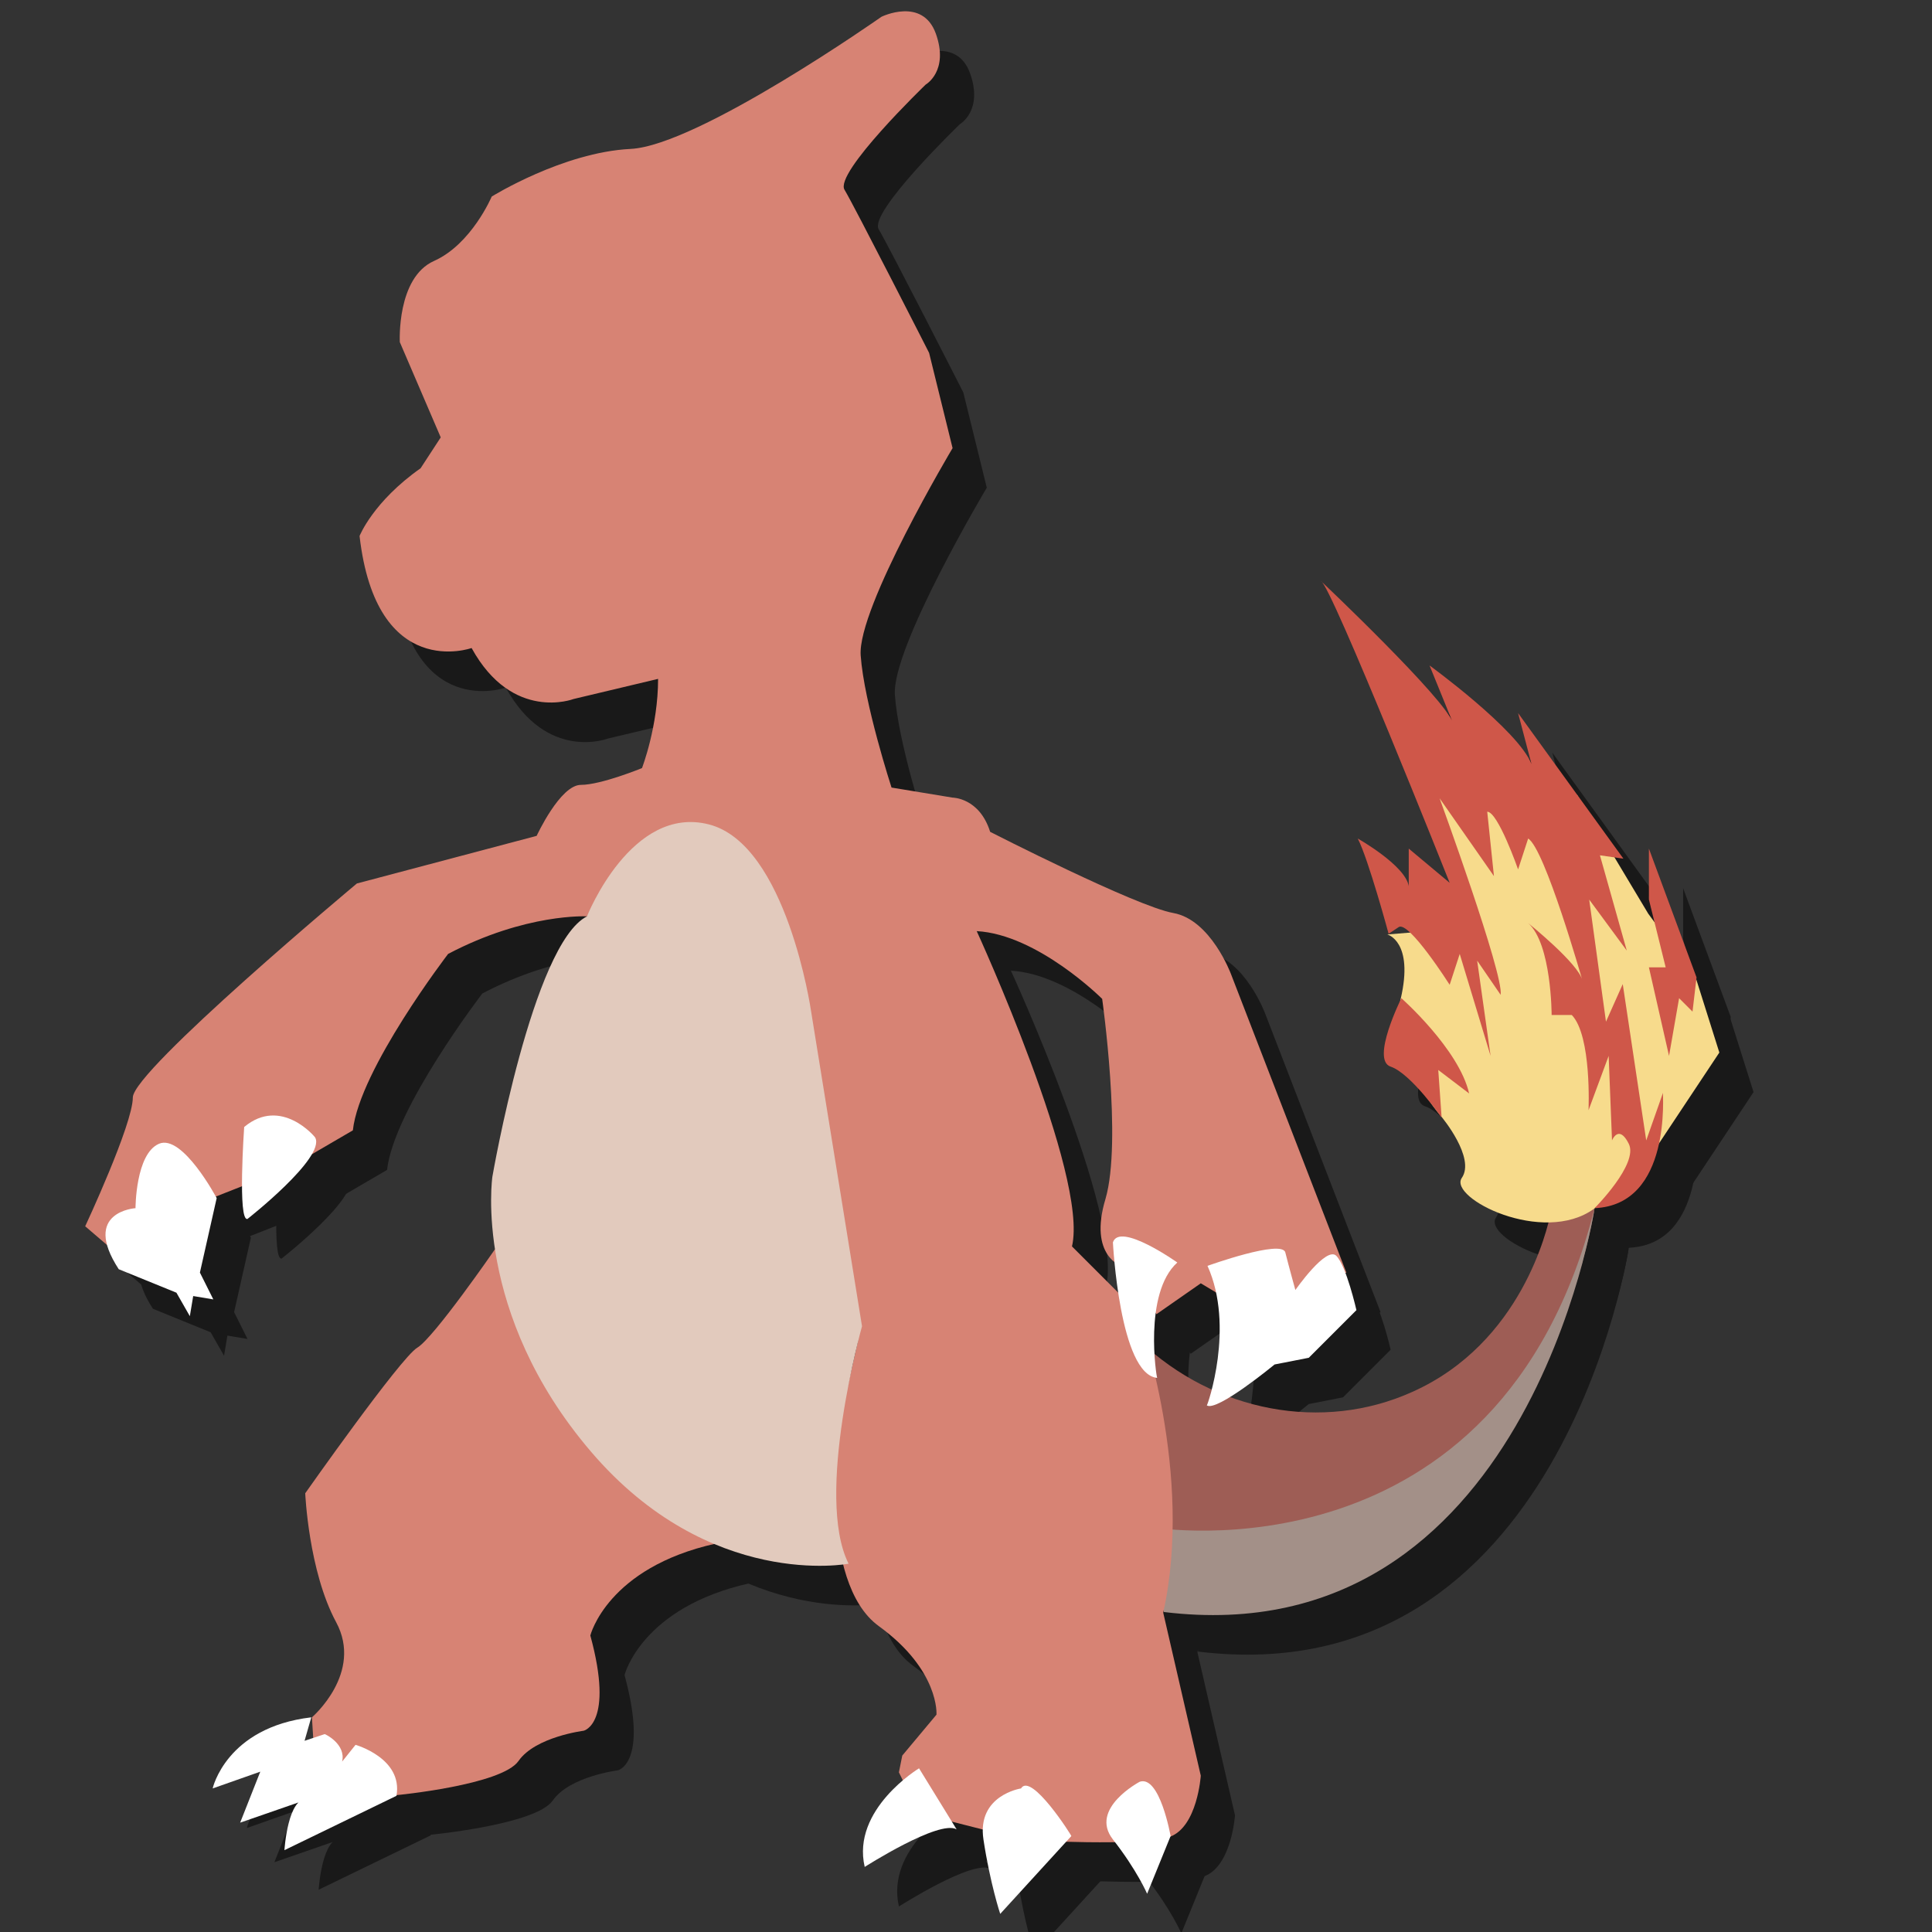 <?xml version="1.0" encoding="utf-8"?>
<!-- Generator: Adobe Illustrator 23.0.6, SVG Export Plug-In . SVG Version: 6.00 Build 0)  -->
<svg version="1.1" id="Layer_1" xmlns="http://www.w3.org/2000/svg" xmlns:xlink="http://www.w3.org/1999/xlink" x="0px" y="0px"
	 viewBox="0 0 288 288" style="enable-background:new 0 0 288 288;" xml:space="preserve">
<rect x="0" y="0" width="288" height="288" fill="#333333" stroke="none"/>
<style type="text/css">
	.st0{opacity:0.5;}
	.st1{fill:#9E5D55;}
	.st2{fill:#A39088;}
	.st3{fill:#D78374;}
	.st4{fill:#E2CABD;}
	.st5{fill:#FFFFFF;}
	.st6{fill:#F7DB8C;}
	.st7{fill:#CF5749;}
</style>
<g class="st0">
	<path d="M175,205.8c11.2,10.6,27.3,13.6,40.6,7.6c16.4-7.3,20.2-24.6,20.6-26.4l6.6-1c0,0-9.1,63.2-65.8,47.5
		C176.4,224.3,175.7,215,175,205.8z"/>
	<path d="M242.8,186c0,0-10.1,66.8-64.2,60.2l-1.5-12.6C177,233.6,228.6,242.2,242.8,186z"/>
	<path d="M103.2,107.1l-12.6,3c0,0-9.1,3.5-15.2-7.6c0,0-14.2,5.1-16.7-16.7c0,0,2-5.1,9.1-10.1l3-4.6l-6.1-14.2
		c0,0-0.5-9.6,5.1-12.1s8.6-9.6,8.6-9.6s10.6-6.6,20.7-7.1s37.4-19.7,37.4-19.7s6.1-3,8.1,2.5c2,5.6-1.5,7.6-1.5,7.6
		S129.4,31.7,131,34.2c1.5,2.5,12.6,24.3,12.6,24.3l3.5,14.2c0,0-14.2,23.8-13.7,30.9s4.6,19.7,4.6,19.7l9.1,1.5c0,0,4,0,5.6,5.1
		c0,0,21.7,11.1,27.3,12.1s8.6,9.1,8.6,9.1l17.2,44.5l-10.6,4.6l-8.6-1.5l-2.5-1.5l-6.6,4.6l-5.1-7.1c0,0-5.1-1.5-2.5-10.1
		c2.5-8.6-0.5-29.8-0.5-29.8s-9.6-9.6-18.7-10.1c0,0,16.7,36.4,14.2,47l7.1,7.1l3,4c0,0,8.1,22.8,3.5,43.5l5.6,24.3
		c0,0-0.5,7.6-4.6,9.1c-4,1.5-21.7,0.5-21.7,0.5l-15.7-4l-3-6.1l0.5-2.5l5.1-6.1c0,0,0.5-6.6-8.6-13.2S130,219,130,219l3-13.2
		l-20.7-70.9l-19.7,7.6c0,0-9.1-0.5-20.7,5.6c0,0-13.2,17.2-14.2,26.3l-9.6,5.6l-14.2,5.6l-12.6,6.1l-3.5-3c0,0,7.1-15.2,7.1-19.2
		s33.4-31.9,33.4-31.9l26.8-7.1c0,0,3.5-7.6,6.6-7.6c3,0,9.1-2.5,9.1-2.5S103.2,114.2,103.2,107.1z"/>
	<path d="M78.9,192.1c0,0-9.1,13.2-11.6,14.7s-16.7,21.7-16.7,21.7s0.5,11.6,4.6,19.2s-3.6,14.2-3.6,14.2l0.5,8.1l12.1,3.5
		c0,0,15.7-1.5,18.2-5.1s9.7-4.5,9.7-4.5s4.6-1,1-14.2c0,0,2.5-10.1,18.7-13.7s1.5-12.6,1.5-12.6L78.9,192.1z"/>
	<path d="M92.6,142.5c0,0,6.6-16.7,18.2-13.7c11.6,3,15.2,27.8,15.2,27.8l7.6,47c0,0-7.1,25.3-2,35.4c0,0-20.7,4-38.4-16.7
		s-14.7-41-14.7-41S84.5,146.6,92.6,142.5z"/>
	<path d="M25.3,186c0,0-8.1,0.5-2.5,9.1l8.6,3.5l2,3.5l0.5-3l3,0.5l-2-4l2.5-11.1c0,0-5.1-9.6-8.6-8.1S25.3,186,25.3,186z"/>
	<path d="M41.5,173.9c0,0-1,14.2,0.5,13.7c0,0,11.6-9.1,10.1-12.1C52.1,175.4,47,169.3,41.5,173.9z"/>
	<path d="M56.1,268.5l2-2.5c0,0,7.1,2,6.1,7.6l-16.7,8.1c0,0,0.5-8.1,3.5-7.6l-10.1,3.5l3-7.6l-7.1,2.5c0,0,2-9.1,14.7-10.6l-1,3.5
		l3-1C53.6,264.4,56.7,265.9,56.1,268.5z"/>
	<path d="M180.6,194.1c0,0-8.6-6.1-9.6-3c0,0,1,19.7,6.6,20.2C177.5,211.3,175.5,198.7,180.6,194.1z"/>
	<path d="M185.1,194.6c0,0,11.1-4,11.6-2s1.5,5.6,1.5,5.6s4.6-6.6,6.1-5.1s3,8.1,3,8.1l-7.1,7.1l-5.1,1c0,0-8.6,7.1-10.1,6.1
		C185.1,215.4,189.2,203.7,185.1,194.6z"/>
	<path d="M142.1,269.5c0,0-10.1,6.1-8.1,14.7c0,0,11.1-7.1,13.7-5.6L142.1,269.5z"/>
	<path d="M157.3,272.5c0,0-6.6,1-5.6,7.6s2.5,11.1,2.5,11.1l10.6-11.6C164.9,279.6,158.8,270,157.3,272.5z"/>
	<path d="M175,271.5c0,0-7.6,4-4,8.6s5.1,8.1,5.1,8.1l3.5-8.6C179.6,279.6,178,270.5,175,271.5z"/>
	<path d="M220,172.4c0,0,5.1,6.1,3,9.1c-2,3,12.1,10.1,19.7,4.6s9.6-9.6,9.6-9.6l9.1-13.7l-3.5-11.1l-7.1-9.6l-10.6-17.7l-14.2-4
		l-9.6-2.5l7.6,26.3l-12.1,1c0,0,4,1,2,9.6C211.9,163.3,220,172.4,220,172.4z"/>
	<path d="M242.8,186c0,0,6.6-6.6,5.1-9.6s-2.5-0.5-2.5-0.5l-0.5-12.6l-3,8.1c0,0,0.5-11.1-2.5-14.2h-3c0,0,0-10.6-3.5-13.7
		c0,0,7.6,6.1,8.1,8.6c0,0-5.6-19.7-8.1-21.2l-1.5,4.6c0,0-3-8.6-4.6-8.6l1,9.6l-8.1-11.6c0,0,9.6,26.3,9.1,29.3l-3.5-5.1l2,14.2
		l-4.6-15.2l-1.5,4.6c0,0-6.1-9.6-7.6-8.6s-1.5,1-1.5,1s-3-11.1-4.6-14.2c0,0,7.1,4,7.6,7.1v-5.6l6.1,5.1c0,0-17.7-44.5-19.2-45
		c0,0,18.7,17.7,19.7,21.2l-3.5-8.6c0,0,13.2,9.6,15.2,14.7l-2-7.6l15.7,21.7l-3.5-0.5l4,14.2L242,140l2.5,18.2l2.5-5.6l3.5,23.3
		l2.5-7.1C252.9,168.8,254.4,185.5,242.8,186z"/>
	<path d="M214,154.7c0,0,8.6,7.6,10.1,14.2l-4.6-3.5l0.5,7.1c0,0-4.6-6.6-7.6-7.6S214,154.7,214,154.7z"/>
	<polygon points="250.9,140 250.9,132.4 258,151.6 257.4,156.7 255.4,154.7 253.9,163.3 250.9,150.1 253.4,150.1 	"/>
</g>
<g>
	<path class="st1" d="M169.9,199.9c11.2,10.6,27.3,13.6,40.6,7.6c16.4-7.3,20.2-24.6,20.6-26.4l6.6-1c0,0-9.1,63.2-65.8,47.5
		C171.3,218.4,170.6,209.1,169.9,199.9z"/>
	<path class="st2" d="M237.7,180.1c0,0-10.1,66.8-64.2,60.2l-1.5-12.6C171.9,227.7,223.5,236.3,237.7,180.1z"/>
	<path class="st3" d="M98.1,101.2l-12.6,3c0,0-9.1,3.5-15.2-7.6c0,0-14.2,5.1-16.7-16.7c0,0,2-5.1,9.1-10.1l3-4.6L59.6,51
		c0,0-0.5-9.6,5.1-12.1s8.6-9.6,8.6-9.6s10.6-6.6,20.7-7.1s37.4-19.7,37.4-19.7s6.1-3,8.1,2.5c2,5.6-1.5,7.6-1.5,7.6
		s-13.7,13.2-12.1,15.7c1.5,2.5,12.6,24.3,12.6,24.3l3.5,14.2c0,0-14.2,23.8-13.7,30.9s4.6,19.7,4.6,19.7l9.1,1.5c0,0,4,0,5.6,5.1
		c0,0,21.7,11.1,27.3,12.1s8.6,9.1,8.6,9.1l17.2,44.5l-10.6,4.6l-8.6-1.5l-2.5-1.5l-6.6,4.6l-5.1-7.1c0,0-5.1-1.5-2.5-10.1
		c2.5-8.6-0.5-29.8-0.5-29.8s-9.6-9.6-18.7-10.1c0,0,16.7,36.4,14.2,47l7.1,7.1l3,4c0,0,8.1,22.8,3.5,43.5l5.6,24.3
		c0,0-0.5,7.6-4.6,9.1c-4,1.5-21.7,0.5-21.7,0.5l-15.7-4l-3-6.1l0.5-2.5l5.1-6.1c0,0,0.5-6.6-8.6-13.2s-6.1-29.3-6.1-29.3l3-13.2
		L107.2,129l-19.7,7.6c0,0-9.1-0.5-20.7,5.6c0,0-13.2,17.2-14.2,26.3l-9.6,5.6l-14.2,5.6l-12.6,6.1l-3.5-3c0,0,7.1-15.2,7.1-19.2
		s33.4-31.9,33.4-31.9l26.8-7.1c0,0,3.5-7.6,6.6-7.6c3,0,9.1-2.5,9.1-2.5S98.1,108.3,98.1,101.2z"/>
	<path class="st3" d="M73.8,186.2c0,0-9.1,13.2-11.6,14.7s-16.7,21.7-16.7,21.7s0.5,11.6,4.6,19.2S46.5,256,46.5,256l0.5,8.1
		l12.1,3.5c0,0,15.7-1.5,18.2-5.1S87,258,87,258s4.6-1,1-14.2c0,0,2.5-10.1,18.7-13.7s1.5-12.6,1.5-12.6L73.8,186.2z"/>
	<path class="st4" d="M87.5,136.6c0,0,6.6-16.7,18.2-13.7s15.2,27.8,15.2,27.8l7.6,47c0,0-7.1,25.3-2,35.4c0,0-20.7,4-38.4-16.7
		s-14.7-41-14.7-41S79.4,140.7,87.5,136.6z"/>
	<path class="st5" d="M20.2,180.1c0,0-8.1,0.5-2.5,9.1l8.6,3.5l2,3.5l0.5-3l3,0.5l-2-4l2.5-11.1c0,0-5.1-9.6-8.6-8.1
		S20.2,180.1,20.2,180.1z"/>
	<path class="st5" d="M36.4,168c0,0-1,14.2,0.5,13.7c0,0,11.6-9.1,10.1-12.1C47,169.5,41.9,163.4,36.4,168z"/>
	<path class="st5" d="M51,262.6l2-2.5c0,0,7.1,2,6.1,7.6l-16.7,8.1c0,0,0.5-8.1,3.5-7.6l-10.1,3.5l3-7.6l-7.1,2.5
		c0,0,2-9.1,14.7-10.6l-1,3.5l3-1C48.5,258.5,51.6,260,51,262.6z"/>
	<path class="st5" d="M175.5,188.2c0,0-8.6-6.1-9.6-3c0,0,1,19.7,6.6,20.2C172.4,205.4,170.4,192.8,175.5,188.2z"/>
	<path class="st5" d="M180,188.7c0,0,11.1-4,11.6-2s1.5,5.6,1.5,5.6s4.6-6.6,6.1-5.1s3,8.1,3,8.1l-7.1,7.1l-5.1,1
		c0,0-8.6,7.1-10.1,6.1C180,209.5,184.1,197.8,180,188.7z"/>
	<path class="st5" d="M137,263.6c0,0-10.1,6.1-8.1,14.7c0,0,11.1-7.1,13.7-5.6L137,263.6z"/>
	<path class="st5" d="M152.2,266.6c0,0-6.6,1-5.6,7.6s2.5,11.1,2.5,11.1l10.6-11.6C159.8,273.7,153.7,264.1,152.2,266.6z"/>
	<path class="st5" d="M169.9,265.6c0,0-7.6,4-4,8.6s5.1,8.1,5.1,8.1l3.5-8.6C174.5,273.7,172.9,264.6,169.9,265.6z"/>
	<path class="st6" d="M214.9,166.5c0,0,5.1,6.1,3,9.1c-2,3,12.1,10.1,19.7,4.6s9.6-9.6,9.6-9.6l9.1-13.7l-3.5-11.1l-7.1-9.6
		l-10.6-17.7l-14.2-4l-9.6-2.5l7.6,26.3l-12.1,1c0,0,4,1,2,9.6C206.8,157.4,214.9,166.5,214.9,166.5z"/>
	<path class="st7" d="M237.7,180.1c0,0,6.6-6.6,5.1-9.6s-2.5-0.5-2.5-0.5l-0.5-12.6l-3,8.1c0,0,0.5-11.1-2.5-14.2h-3
		c0,0,0-10.6-3.5-13.7c0,0,7.6,6.1,8.1,8.6c0,0-5.6-19.7-8.1-21.2l-1.5,4.6c0,0-3-8.6-4.6-8.6l1,9.6l-8.1-11.6
		c0,0,9.6,26.3,9.1,29.3l-3.5-5.1l2,14.2l-4.6-15.2l-1.5,4.6c0,0-6.1-9.6-7.6-8.6s-1.5,1-1.5,1s-3-11.1-4.6-14.2c0,0,7.1,4,7.6,7.1
		v-5.6l6.1,5.1c0,0-17.7-44.5-19.2-45c0,0,18.7,17.7,19.7,21.2l-3.5-8.6c0,0,13.2,9.6,15.2,14.7l-2-7.6L242,128l-3.5-0.5l4,14.2
		l-5.6-7.6l2.5,18.2l2.5-5.6l3.5,23.3l2.5-7.1C247.8,162.9,249.3,179.6,237.7,180.1z"/>
	<path class="st7" d="M208.9,148.8c0,0,8.6,7.6,10.1,14.2l-4.6-3.5l0.5,7.1c0,0-4.6-6.6-7.6-7.6S208.9,148.8,208.9,148.8z"/>
	<polygon class="st7" points="245.8,134.1 245.8,126.5 252.9,145.7 252.3,150.8 250.3,148.8 248.8,157.4 245.8,144.2 248.3,144.2 	
		"/>
</g>
</svg>
